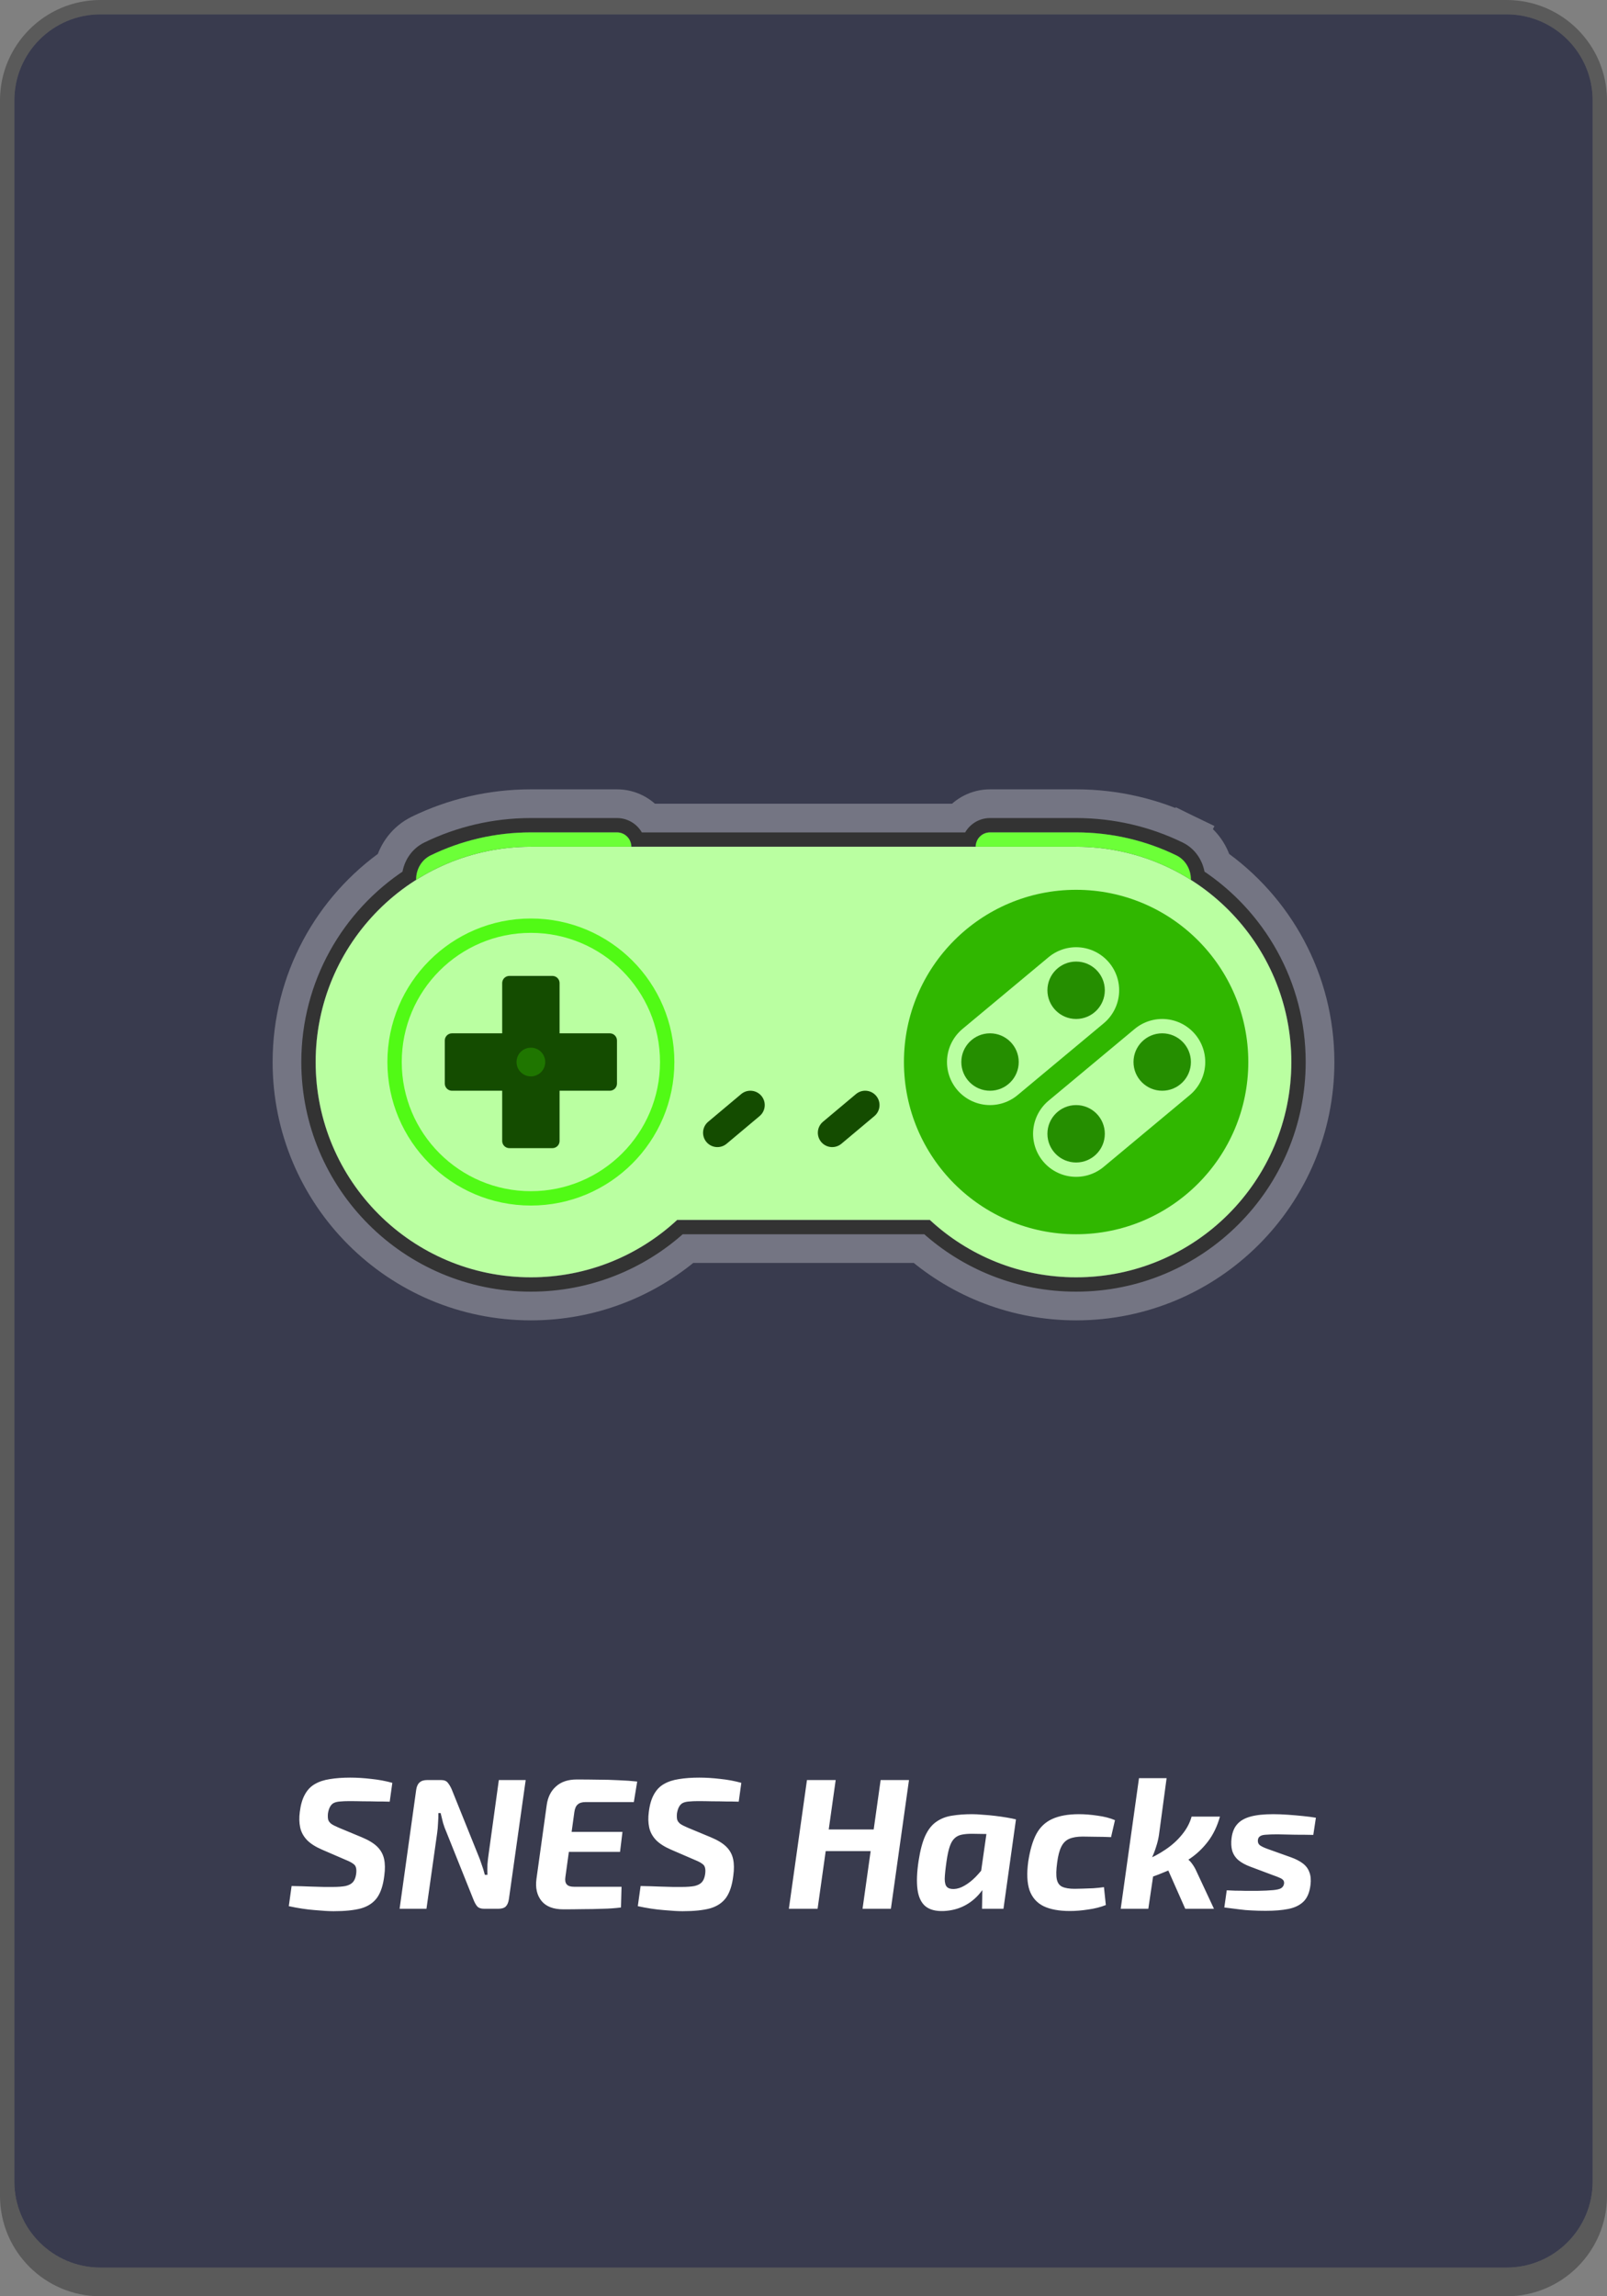 <svg width="112" height="160" viewBox="0 0 112 160" fill="none" xmlns="http://www.w3.org/2000/svg">
<rect x="0" y="0" width="112" height="160" fill="#808080" stroke="none"/>
<g clip-path="url(#clip0_113_1936)">
<path d="M1 7C1 3.686 3.686 1 7 1H105C108.314 1 111 3.686 111 7V152C111 155.314 108.314 158 105 158H7C3.686 158 1 155.314 1 152V7Z" fill="#393B4E"/>
<path fill-rule="evenodd" clip-rule="evenodd" d="M7 0C3.134 0 0 3.134 0 7V153C0 156.866 3.134 160 7 160H105C108.866 160 112 156.866 112 153V7C112 3.134 108.866 0 105 0H7ZM7 1C3.686 1 1 3.686 1 7C1 7 1 7 1 7V152C1 152.165 1.007 152.328 1.02 152.49C1.269 155.575 3.851 158 7 158H105C108.149 158 110.731 155.575 110.98 152.49C110.993 152.328 111 152.165 111 152V7C111 3.686 108.314 1 105 1H7Z" fill="black" fill-opacity="0.3"/>
<path d="M45 57.5C44.544 56.893 43.818 56.5 43 56.5H37C34.265 56.5 31.673 57.128 29.363 58.25C28.437 58.7 27.839 59.523 27.608 60.432C23.316 63.409 20.5 68.375 20.5 74C20.5 83.113 27.887 90.5 37 90.5C41.115 90.5 44.881 88.992 47.771 86.5H64.229C67.119 88.992 70.885 90.5 75 90.5C84.113 90.5 91.5 83.113 91.5 74C91.5 68.375 88.684 63.409 84.392 60.432C84.161 59.523 83.563 58.7 82.637 58.25L81.985 59.592L82.637 58.25C80.327 57.128 77.735 56.5 75 56.5H69C68.182 56.5 67.456 56.893 67 57.5H45Z" stroke="white" stroke-opacity="0.3" stroke-width="3"/>
<path d="M44.415 58.5C44.209 57.917 43.653 57.5 43 57.5H37C34.42 57.5 31.976 58.093 29.8 59.15C29.052 59.513 28.598 60.241 28.514 61.027C24.291 63.795 21.5 68.571 21.5 74C21.5 82.56 28.44 89.5 37 89.5C40.998 89.5 44.644 87.986 47.392 85.5H64.608C67.356 87.986 71.002 89.5 75 89.5C83.56 89.5 90.5 82.56 90.5 74C90.5 68.571 87.709 63.795 83.486 61.027C83.402 60.241 82.948 59.513 82.2 59.15C80.024 58.093 77.58 57.5 75 57.5H69C68.347 57.5 67.791 57.917 67.585 58.5H44.415Z" stroke="#333333"/>
<path d="M37 89C40.938 89 44.522 87.482 47.198 85H64.802C67.478 87.482 71.062 89 75 89C83.284 89 90 82.284 90 74C90 65.716 83.284 59 75 59H37C28.716 59 22 65.716 22 74C22 82.284 28.716 89 37 89Z" fill="#BAFFA1"/>
<circle cx="37" cy="74" r="9.5" stroke="#51FA15"/>
<path d="M35.5 68C35.224 68 35 68.224 35 68.5V72H31.5C31.224 72 31 72.224 31 72.5V75.5C31 75.776 31.224 76 31.5 76H35V79.5C35 79.776 35.224 80 35.5 80H38.5C38.776 80 39 79.776 39 79.5V76H42.5C42.776 76 43 75.776 43 75.5V72.5C43 72.224 42.776 72 42.5 72H39V68.5C39 68.224 38.776 68 38.5 68H35.5Z" fill="#144C00"/>
<circle cx="37" cy="74" r="1" fill="#1F7600"/>
<circle cx="75" cy="74" r="12" fill="#30B700"/>
<path d="M69 74L75 69M75 79L81 74" stroke="#BAFFA1" stroke-width="6" stroke-linecap="round" stroke-linejoin="round"/>
<circle cx="69" cy="74" r="2" fill="#258E00"/>
<circle cx="81" cy="74" r="2" fill="#258E00"/>
<circle cx="75" cy="69" r="2" fill="#258E00"/>
<circle cx="75" cy="79" r="2" fill="#258E00"/>
<path d="M49.234 79.571C48.879 79.148 48.934 78.517 49.357 78.162L51.655 76.234C52.078 75.879 52.709 75.934 53.064 76.357C53.419 76.78 53.364 77.411 52.941 77.766L50.643 79.694C50.22 80.049 49.589 79.994 49.234 79.571Z" fill="#144C00"/>
<path d="M57.234 79.571C56.879 79.148 56.934 78.517 57.357 78.162L59.656 76.234C60.079 75.879 60.709 75.934 61.064 76.357C61.419 76.78 61.364 77.411 60.941 77.766L58.643 79.694C58.22 80.049 57.589 79.994 57.234 79.571Z" fill="#144C00"/>
<path d="M44 59C44 58.448 43.552 58 43 58H37C34.497 58 32.128 58.575 30.018 59.599C29.376 59.911 29 60.58 29 61.294V61.309C31.315 59.846 34.059 59 37 59H44Z" fill="#6CFF38"/>
<path d="M68 59C68 58.448 68.448 58 69 58H75C77.503 58 79.872 58.575 81.981 59.599C82.624 59.911 83 60.58 83 61.294V61.309C80.685 59.846 77.941 59 75 59H68Z" fill="#6CFF38"/>
<path d="M24.405 123.861C24.873 123.861 25.362 123.891 25.874 123.952C26.385 124.004 26.875 124.095 27.343 124.225L27.161 125.538C26.883 125.529 26.584 125.525 26.264 125.525C25.952 125.516 25.631 125.512 25.302 125.512C24.972 125.503 24.639 125.499 24.301 125.499C24.084 125.499 23.889 125.508 23.716 125.525C23.551 125.534 23.408 125.564 23.287 125.616C23.174 125.668 23.083 125.755 23.014 125.876C22.944 125.989 22.892 126.145 22.858 126.344C22.84 126.517 22.845 126.665 22.871 126.786C22.905 126.899 22.979 126.998 23.092 127.085C23.204 127.163 23.373 127.25 23.599 127.345L25.224 128.021C25.7 128.22 26.06 128.441 26.303 128.684C26.545 128.927 26.701 129.213 26.771 129.542C26.84 129.863 26.844 130.244 26.784 130.686C26.706 131.353 26.537 131.869 26.277 132.233C26.017 132.588 25.644 132.835 25.159 132.974C24.673 133.104 24.036 133.169 23.248 133.169C22.927 133.169 22.485 133.143 21.922 133.091C21.367 133.048 20.769 132.957 20.128 132.818L20.323 131.414C20.834 131.423 21.276 131.436 21.649 131.453C22.021 131.462 22.333 131.47 22.585 131.479C22.836 131.479 23.035 131.479 23.183 131.479C23.555 131.479 23.854 131.457 24.08 131.414C24.305 131.362 24.474 131.275 24.587 131.154C24.708 131.024 24.786 130.833 24.821 130.582C24.847 130.391 24.842 130.24 24.808 130.127C24.782 130.014 24.712 129.923 24.6 129.854C24.496 129.776 24.348 129.698 24.158 129.62L22.442 128.879C21.982 128.68 21.631 128.454 21.389 128.203C21.146 127.943 20.99 127.653 20.921 127.332C20.851 127.003 20.843 126.643 20.895 126.253C20.955 125.759 21.072 125.356 21.246 125.044C21.419 124.723 21.649 124.481 21.935 124.316C22.229 124.143 22.58 124.026 22.988 123.965C23.404 123.896 23.876 123.861 24.405 123.861ZM36.638 124.03L35.468 132.324C35.434 132.558 35.36 132.731 35.247 132.844C35.135 132.948 34.961 133 34.727 133H33.739C33.523 133 33.362 132.944 33.258 132.831C33.163 132.718 33.076 132.562 32.998 132.363L31.113 127.657C31.027 127.466 30.949 127.254 30.879 127.02C30.819 126.786 30.762 126.556 30.71 126.331H30.554C30.554 126.565 30.546 126.803 30.528 127.046C30.52 127.28 30.498 127.518 30.463 127.761L29.722 133H27.85L29.007 124.706C29.042 124.472 29.12 124.303 29.241 124.199C29.363 124.086 29.54 124.03 29.774 124.03H30.736C30.953 124.03 31.109 124.091 31.204 124.212C31.3 124.325 31.391 124.476 31.477 124.667L33.31 129.217C33.397 129.416 33.479 129.637 33.557 129.88C33.644 130.114 33.722 130.365 33.791 130.634H33.973C33.965 130.374 33.965 130.131 33.973 129.906C33.991 129.681 34.017 129.451 34.051 129.217L34.766 124.03H36.638ZM40.198 123.991C40.692 123.991 41.181 123.995 41.667 124.004C42.161 124.004 42.642 124.017 43.11 124.043C43.578 124.06 44.011 124.091 44.41 124.134L44.176 125.564H40.822C40.57 125.564 40.384 125.62 40.263 125.733C40.141 125.837 40.063 126.015 40.029 126.266L39.405 130.79C39.37 131.015 39.4 131.184 39.496 131.297C39.591 131.41 39.76 131.466 40.003 131.466H43.318L43.279 132.909C42.88 132.961 42.451 132.991 41.992 133C41.541 133.017 41.082 133.026 40.614 133.026C40.154 133.035 39.704 133.039 39.262 133.039C38.568 133.039 38.061 132.844 37.741 132.454C37.42 132.055 37.303 131.54 37.39 130.907L38.105 125.759C38.183 125.213 38.399 124.784 38.755 124.472C39.11 124.151 39.591 123.991 40.198 123.991ZM38.092 127.644H43.383L43.214 129.035H37.871L38.092 127.644ZM48.729 123.861C49.197 123.861 49.687 123.891 50.198 123.952C50.709 124.004 51.199 124.095 51.667 124.225L51.485 125.538C51.208 125.529 50.908 125.525 50.588 125.525C50.276 125.516 49.955 125.512 49.626 125.512C49.297 125.503 48.963 125.499 48.625 125.499C48.408 125.499 48.213 125.508 48.04 125.525C47.875 125.534 47.732 125.564 47.611 125.616C47.498 125.668 47.407 125.755 47.338 125.876C47.269 125.989 47.217 126.145 47.182 126.344C47.164 126.517 47.169 126.665 47.195 126.786C47.23 126.899 47.303 126.998 47.416 127.085C47.529 127.163 47.697 127.25 47.923 127.345L49.548 128.021C50.025 128.22 50.384 128.441 50.627 128.684C50.87 128.927 51.026 129.213 51.095 129.542C51.164 129.863 51.169 130.244 51.108 130.686C51.03 131.353 50.861 131.869 50.601 132.233C50.341 132.588 49.968 132.835 49.483 132.974C48.998 133.104 48.361 133.169 47.572 133.169C47.251 133.169 46.809 133.143 46.246 133.091C45.691 133.048 45.093 132.957 44.452 132.818L44.647 131.414C45.158 131.423 45.6 131.436 45.973 131.453C46.346 131.462 46.657 131.47 46.909 131.479C47.16 131.479 47.359 131.479 47.507 131.479C47.88 131.479 48.178 131.457 48.404 131.414C48.629 131.362 48.798 131.275 48.911 131.154C49.032 131.024 49.11 130.833 49.145 130.582C49.171 130.391 49.166 130.24 49.132 130.127C49.106 130.014 49.036 129.923 48.924 129.854C48.82 129.776 48.672 129.698 48.482 129.62L46.766 128.879C46.306 128.68 45.956 128.454 45.713 128.203C45.47 127.943 45.314 127.653 45.245 127.332C45.175 127.003 45.167 126.643 45.219 126.253C45.279 125.759 45.397 125.356 45.57 125.044C45.743 124.723 45.973 124.481 46.259 124.316C46.553 124.143 46.904 124.026 47.312 123.965C47.728 123.896 48.2 123.861 48.729 123.861ZM58.243 124.03L56.982 133H54.98L56.241 124.03H58.243ZM61.025 127.475L60.817 128.983H57.437L57.645 127.475H61.025ZM63.352 124.03L62.091 133H60.115L61.376 124.03H63.352ZM67.74 126.409C67.966 126.409 68.217 126.422 68.494 126.448C68.78 126.465 69.066 126.491 69.352 126.526C69.647 126.561 69.92 126.6 70.171 126.643C70.431 126.686 70.644 126.73 70.808 126.773L69.495 127.813C69.149 127.796 68.832 127.787 68.546 127.787C68.26 127.778 67.992 127.774 67.74 127.774C67.454 127.774 67.212 127.796 67.012 127.839C66.813 127.882 66.648 127.969 66.518 128.099C66.388 128.22 66.28 128.407 66.193 128.658C66.107 128.909 66.033 129.247 65.972 129.672C65.894 130.209 65.851 130.621 65.842 130.907C65.842 131.184 65.894 131.375 65.998 131.479C66.102 131.583 66.267 131.631 66.492 131.622C66.726 131.613 66.969 131.535 67.22 131.388C67.48 131.241 67.736 131.041 67.987 130.79C68.239 130.53 68.481 130.24 68.715 129.919L69.053 130.543C68.88 131.054 68.633 131.505 68.312 131.895C68 132.276 67.632 132.575 67.207 132.792C66.783 133.009 66.31 133.13 65.79 133.156C65.227 133.182 64.794 133.069 64.49 132.818C64.196 132.567 64.014 132.177 63.944 131.648C63.875 131.119 63.901 130.456 64.022 129.659C64.135 128.922 64.291 128.337 64.49 127.904C64.698 127.462 64.958 127.137 65.27 126.929C65.582 126.712 65.942 126.574 66.349 126.513C66.765 126.444 67.229 126.409 67.74 126.409ZM68.91 126.656L70.808 126.773L69.937 133H68.442L68.468 131.544L68.234 131.388L68.91 126.656ZM75.199 126.409C75.607 126.409 76.04 126.444 76.499 126.513C76.959 126.574 77.362 126.678 77.708 126.825L77.435 128.008C77.054 127.991 76.69 127.982 76.343 127.982C75.997 127.973 75.702 127.969 75.459 127.969C75.078 127.969 74.766 128.021 74.523 128.125C74.281 128.229 74.094 128.415 73.964 128.684C73.834 128.944 73.739 129.312 73.678 129.789C73.609 130.292 73.6 130.673 73.652 130.933C73.704 131.193 73.83 131.371 74.029 131.466C74.237 131.561 74.528 131.609 74.9 131.609C75.056 131.609 75.243 131.605 75.459 131.596C75.685 131.587 75.927 131.579 76.187 131.57C76.447 131.553 76.699 131.527 76.941 131.492L77.071 132.74C76.699 132.887 76.287 132.991 75.836 133.052C75.394 133.121 74.97 133.156 74.562 133.156C73.808 133.156 73.197 133.043 72.729 132.818C72.261 132.584 71.936 132.216 71.754 131.713C71.581 131.202 71.551 130.534 71.663 129.711C71.785 128.914 71.971 128.277 72.222 127.8C72.482 127.315 72.851 126.964 73.327 126.747C73.813 126.522 74.437 126.409 75.199 126.409ZM81.306 123.9L80.773 127.865C80.73 128.142 80.665 128.411 80.578 128.671C80.5 128.931 80.396 129.2 80.266 129.477C80.284 129.676 80.305 129.902 80.331 130.153C80.357 130.396 80.366 130.612 80.357 130.803L80.032 133H78.108L79.382 123.9H81.306ZM85.024 126.578C84.834 127.254 84.556 127.83 84.192 128.307C83.837 128.775 83.425 129.169 82.957 129.49C82.489 129.811 82 130.084 81.488 130.309C80.977 130.526 80.487 130.716 80.019 130.881L79.85 129.607C80.336 129.416 80.799 129.169 81.241 128.866C81.692 128.563 82.073 128.216 82.385 127.826C82.706 127.436 82.927 127.02 83.048 126.578H85.024ZM82.515 129.347C82.732 129.477 82.91 129.633 83.048 129.815C83.187 129.997 83.3 130.188 83.386 130.387L84.608 133H82.606L81.202 129.828L82.515 129.347ZM88.735 126.409C89.056 126.409 89.398 126.422 89.762 126.448C90.126 126.474 90.477 126.504 90.815 126.539C91.162 126.574 91.461 126.613 91.712 126.656L91.53 127.852C91.114 127.843 90.698 127.839 90.282 127.839C89.875 127.83 89.459 127.822 89.034 127.813C88.705 127.813 88.44 127.822 88.241 127.839C88.05 127.848 87.912 127.882 87.825 127.943C87.738 127.995 87.686 128.082 87.669 128.203C87.652 128.359 87.695 128.48 87.799 128.567C87.912 128.654 88.102 128.745 88.371 128.84L89.97 129.412C90.308 129.533 90.585 129.676 90.802 129.841C91.019 130.006 91.17 130.209 91.257 130.452C91.352 130.695 91.378 130.989 91.335 131.336C91.274 131.856 91.11 132.246 90.841 132.506C90.581 132.757 90.23 132.926 89.788 133.013C89.355 133.1 88.826 133.143 88.202 133.143C87.864 133.143 87.548 133.134 87.253 133.117C86.967 133.108 86.668 133.082 86.356 133.039C86.053 133.004 85.71 132.961 85.329 132.909L85.498 131.713C85.663 131.722 85.862 131.73 86.096 131.739C86.339 131.739 86.59 131.743 86.85 131.752C87.119 131.752 87.37 131.752 87.604 131.752C88.098 131.743 88.475 131.726 88.735 131.7C88.995 131.674 89.177 131.631 89.281 131.57C89.394 131.501 89.463 131.401 89.489 131.271C89.506 131.158 89.489 131.072 89.437 131.011C89.394 130.95 89.311 130.894 89.19 130.842C89.077 130.79 88.921 130.729 88.722 130.66L87.162 130.075C86.807 129.945 86.521 129.789 86.304 129.607C86.096 129.425 85.953 129.204 85.875 128.944C85.806 128.684 85.793 128.389 85.836 128.06C85.888 127.661 86.018 127.345 86.226 127.111C86.434 126.868 86.742 126.691 87.149 126.578C87.556 126.465 88.085 126.409 88.735 126.409Z" fill="white"/>
</g>
<defs>
<clipPath id="clip0_113_1936">
<rect width="112" height="160" rx="6" fill="white"/>
</clipPath>
</defs>
</svg>
